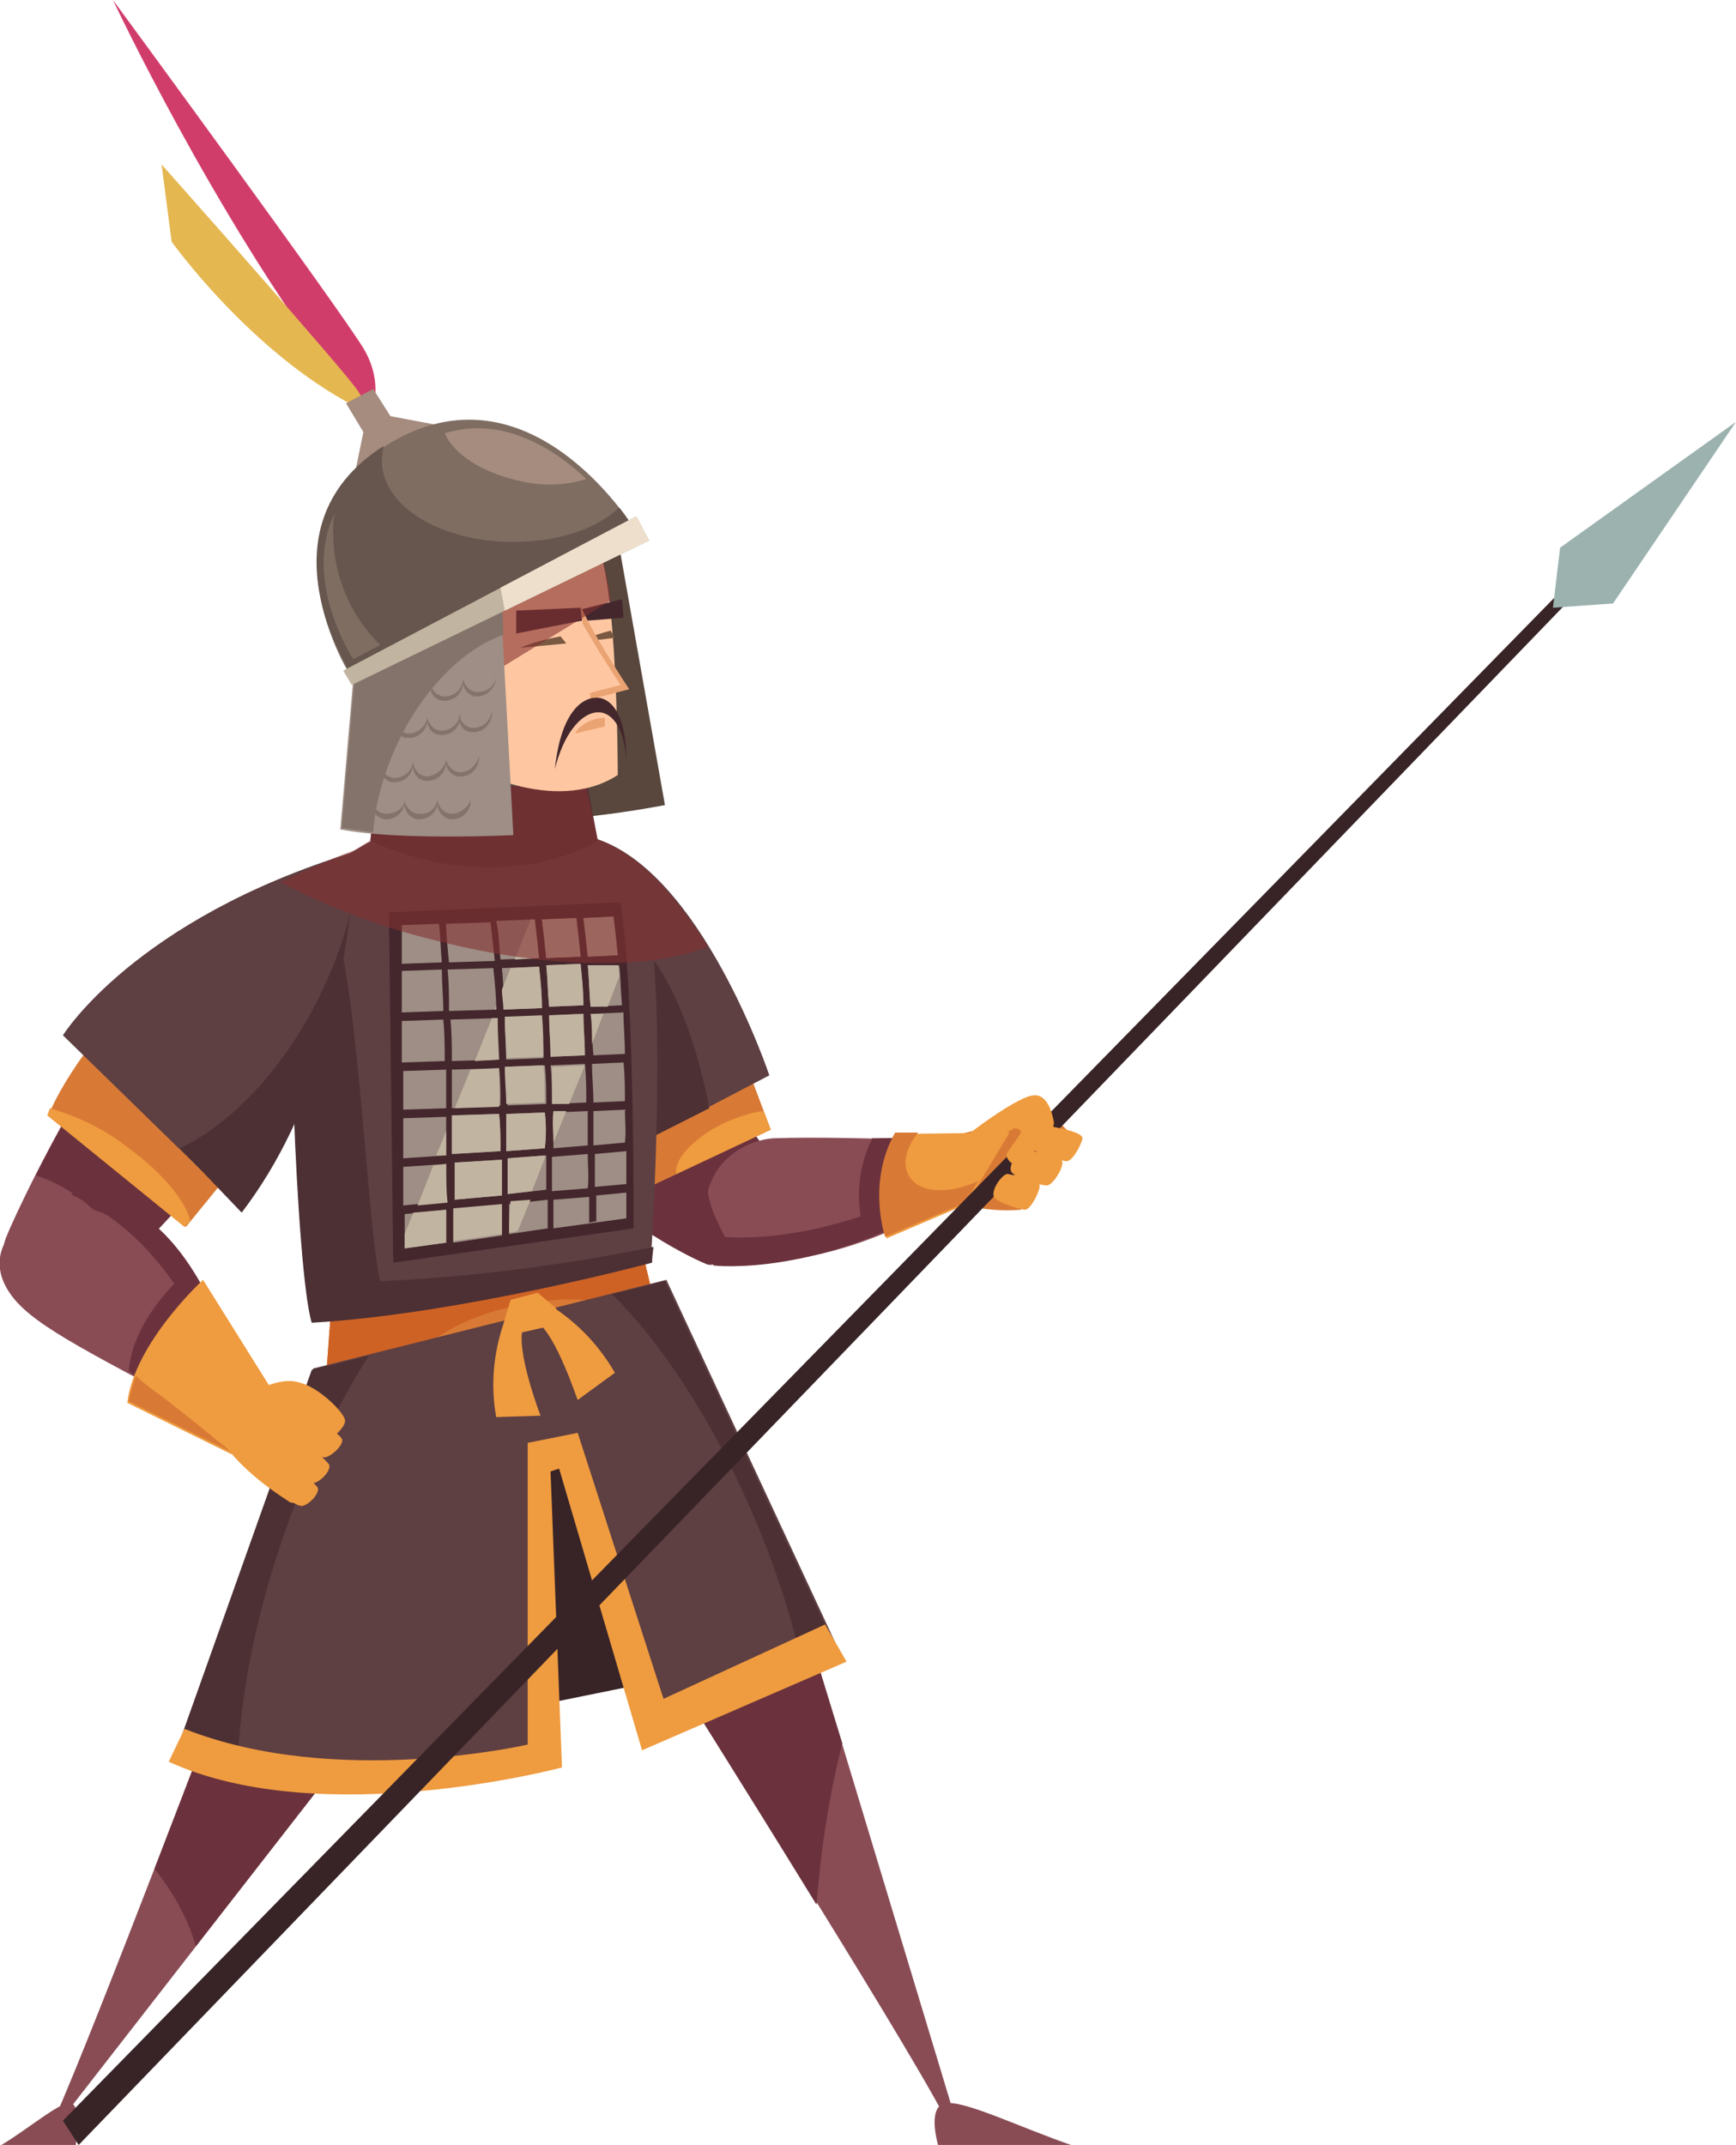 <?xml version="1.0" encoding="utf-8"?>
<!-- Generator: Adobe Illustrator 24.2.1, SVG Export Plug-In . SVG Version: 6.00 Build 0)  -->
<svg version="1.1" id="Warstwa_1" xmlns="http://www.w3.org/2000/svg" xmlns:xlink="http://www.w3.org/1999/xlink" x="0px" y="0px"
	 viewBox="0 0 121.4 150" style="enable-background:new 0 0 121.4 150;" xml:space="preserve">
<style type="text/css">
	.st0{fill:#D87A35;}
	.st1{fill:#D13D6B;}
	.st2{fill:#A58C7E;}
	.st3{fill:#59473D;}
	.st4{fill:#6B323D;}
	.st5{fill:#EF9B3F;}
	.st6{fill:#5E3F42;}
	.st7{fill:#4C3034;}
	.st8{fill:#CE6225;}
	.st9{fill:#382427;}
	.st10{fill:#894C55;}
	.st11{fill:#44272D;}
	.st12{fill:#9E8E85;}
	.st13{fill:#512F35;}
	.st14{fill:#C1B4A0;}
	.st15{opacity:0.6;fill:#843131;enable-background:new    ;}
	.st16{fill:#E5B751;}
	.st17{fill:#FFC7A1;}
	.st18{fill:#7A5841;}
	.st19{fill:#EAA373;}
	.st20{fill:#84736B;}
	.st21{fill:#7F6D62;}
	.st22{fill:#66564E;}
	.st23{fill:#EDDFCC;}
	.st24{fill:#9BB2AF;}
</style>
<g>
	<g id="Warstwa_2_1_">
		<g id="_11">
			<path class="st0" d="M65.6,79.5c0.8,0,1.6-0.2,2.4-0.4c1.4-0.7,2.9-1.3,4.4-1.7c0.5-0.1,2.3,1.6,2.8,2.3
				c-0.6,0.3-3.8,4.9-3.8,4.9c-1.3,0.1-2.6,0-3.8-0.3c-0.4-0.2-1.8,0.2-2.9,0.1C63.1,84.2,65.6,79.5,65.6,79.5z"/>
			<path class="st1" d="M23.4,26.2C14.9,14.9,7.9,0,7.9,0s16.3,22.2,17.6,24.5s0.6,4.3,0.3,4.3S23.9,26.9,23.4,26.2z"/>
			<polygon class="st2" points="24.7,33.7 25.7,28.8 31,29.8 			"/>
			<path class="st3" d="M43.3,38.2l3.2,18.1c0,0-8.6,1.7-12.6,0.8l-1.6-14.7L43.3,38.2z"/>
			<path class="st4" d="M44.3,61.3c4.8,5.7,6.3,19.1,11.5,20.6c2,0.6-4.9,7.2-6.4,6.5c-1.5-0.6-7.2-3.6-8.7-6.7
				C39.2,78.6,42.1,58.8,44.3,61.3z"/>
			<polygon class="st0" points="41.8,84.7 41.2,76.4 51.3,72.1 53.9,79 			"/>
			<path class="st5" d="M53.4,77.7c-1,0.1-2,0.5-2.9,0.9c-2,1-3.4,2.5-3.2,3.5l6.6-3.1L53.4,77.7z"/>
			<path class="st6" d="M40.4,82.2l13.4-7c0,0-4.8-14.4-12.3-16.6C41.5,58.6,36.8,68.2,40.4,82.2z"/>
			<path class="st7" d="M49.6,77.5c-1.4-7.3-4.4-12.9-7.7-12.9c-1,0.1-1.9,0.6-2.5,1.4c-0.8,5.4-0.4,10.9,0.9,16.2L49.6,77.5z"/>
			<polygon class="st0" points="44.8,87 23.1,92.2 22.8,96.3 45.8,91.2 			"/>
			<path class="st8" d="M35.7,91.4c3.4-0.8,6.5-0.7,7.9,0.3l2.2-0.5l-1-4.1l-21.7,5.2l-0.3,4.1L29,95C30.1,93.5,32.6,92.1,35.7,91.4
				z"/>
			<rect x="23.5" y="99.3" transform="matrix(0.98 -0.199 0.199 0.98 -21.046 9.427)" class="st9" width="25.6" height="20"/>
			<path class="st10" d="M0.1,150h5.2c0,0,0.4-2.7-0.3-2.9C4.4,146.8,2.1,148.8,0.1,150z"/>
			<path class="st10" d="M74.9,150h-9.3c0,0-0.8-2.7,0.5-2.9C67.3,146.8,71.4,148.8,74.9,150z"/>
			<path class="st10" d="M16.3,116.3c0,0-9.6,25.4-12.5,31.9h0.5l22.4-28.8L16.3,116.3z"/>
			<path class="st4" d="M13.7,136.1l13-16.7l-10.4-3.1c0,0-2.6,6.9-5.5,14.4C12.1,132.3,13.1,134.1,13.7,136.1z"/>
			<path class="st10" d="M46.7,116.4c0,0,16.1,25.4,19.4,31.7l0.6-0.3l-11-36.4L46.7,116.4z"/>
			<path class="st4" d="M58.9,121.9l-3.2-10.4l-9,5c0,0,5.3,8.4,10.4,16.7C57.4,129.3,58,125.5,58.9,121.9z"/>
			<path class="st6" d="M12.1,123.1c10.7,4.9,27,0.2,27,0.2l-0.8-20.7l0.9-0.5l5.9,19.8l13.7-6.2L46.6,89.5l-24.7,6.2L12.1,123.1z"
				/>
			<path class="st7" d="M25.8,94.8l-4,1l-9.7,27.3c1.5,0.6,3,1.1,4.5,1.5C16.6,114.9,20.7,102.7,25.8,94.8z"/>
			<path class="st7" d="M56.2,116.9l2.5-1.1L46.5,89.6l-3.7,0.9C48.5,96.1,54.1,106.9,56.2,116.9z"/>
			<path class="st5" d="M57.7,113.6l-11.3,5.2l-6-18.6l-3.5,0.7V122c0,0-13.4,3.1-24-1.1l-1.1,2.3c10.7,4.9,27.5,0.4,27.5,0.4
				l-0.8-20.7l0.6-0.2l5.8,19.7l14.3-6.2L57.7,113.6z"/>
			<path class="st6" d="M22,92.3c10.4-0.6,23.5-4,23.5-4s1.6-23.4-1.1-27.3c-2.8-4-11.8-4.8-13.6-4.4c-1.7,0.3-9.1,4.3-9.9,5.9
				C20.1,64.1,20.9,88.8,22,92.3z"/>
			<path class="st7" d="M26.6,89.6c-0.9-2.9-1.7-24.3-3.7-25.7c-1,0.7-2-0.3-2.2,0.1c-0.8,1.6,0,25,1.1,28.5
				c10.4-0.6,23.8-4.2,23.8-4.2s0-0.4,0.1-1.1C39.3,88.5,33,89.3,26.6,89.6z"/>
			<path class="st11" d="M43.4,63.1l-16.2,0.7l0.3,24.5l16.8-2.4C44.3,86,44.4,69.6,43.4,63.1z"/>
			<path class="st12" d="M38.1,77.8l-2.7,0.1c0,0.9,0,1.8,0,2.6l2.7-0.2C38.2,79.5,38.2,78.6,38.1,77.8z"/>
			<path class="st12" d="M35,80.5c0-0.8,0-1.7-0.1-2.6L31.6,78c0,0.9,0,1.8,0,2.7L35,80.5z"/>
			<path class="st12" d="M43.7,77.6l-2.2,0.1c0,0.8,0,1.6,0,2.4l2.2-0.2C43.8,79.1,43.7,78.4,43.7,77.6z"/>
			<path class="st12" d="M41.1,77.7l-2.4,0.1c0,0.9,0,1.7,0,2.5l2.4-0.2C41.1,79.3,41.1,78.5,41.1,77.7z"/>
			<path class="st12" d="M38.4,70.4l2.4-0.1c0-1-0.1-1.9-0.2-2.9l-2.4,0.1C38.3,68.5,38.3,69.4,38.4,70.4z"/>
			<path class="st12" d="M37.9,64.3c0.1,0.8,0.2,1.7,0.3,2.7l2.4-0.1c-0.1-1-0.2-1.9-0.3-2.7L37.9,64.3z"/>
			<path class="st12" d="M41.1,67.5c0.1,0.9,0.1,1.9,0.2,2.9l2.2-0.1c-0.1-1-0.1-2-0.2-2.8H41.1z"/>
			<path class="st12" d="M35,67.1l2.6-0.1c-0.1-1-0.2-1.9-0.3-2.7l-2.6,0.1C34.9,65.2,34.9,66.2,35,67.1z"/>
			<path class="st12" d="M41.5,73.8l2.2-0.1c0-1-0.1-2-0.1-2.9l-2.2,0.1C41.4,71.9,41.4,72.8,41.5,73.8z"/>
			<path class="st12" d="M35,77.3c0-0.9,0-1.8-0.1-2.6l-3.3,0.1c0,0.9,0,1.8,0,2.7L35,77.3z"/>
			<path class="st12" d="M43.6,74.3l-2.2,0.1c0,0.9,0.1,1.8,0.1,2.7l2.2-0.1C43.7,76.1,43.7,75.2,43.6,74.3z"/>
			<path class="st12" d="M38.6,77.2l2.4-0.1c0-0.9,0-1.8-0.1-2.7l-2.4,0.1C38.6,75.4,38.6,76.3,38.6,77.2z"/>
			<path class="st12" d="M38,74c0-1-0.1-2-0.1-2.9l-2.6,0.1c0,1,0.1,1.9,0.1,2.9L38,74z"/>
			<path class="st12" d="M35.1,67.7c0.1,0.9,0.1,1.9,0.2,2.9l2.6-0.1c0-1-0.1-1.9-0.2-2.9L35.1,67.7z"/>
			<path class="st12" d="M35.5,77.3l2.7-0.1c0-0.9,0-1.8-0.1-2.7l-2.7,0.1C35.4,75.5,35.4,76.4,35.5,77.3z"/>
			<path class="st12" d="M31.6,74.2l3.3-0.1c0-1-0.1-2-0.1-2.9l-3.3,0.1C31.6,72.3,31.6,73.2,31.6,74.2z"/>
			<path class="st12" d="M38.4,71c0,1,0.1,1.9,0.1,2.9l2.4-0.1c0-1-0.1-1.9-0.1-2.9L38.4,71z"/>
			<path class="st12" d="M35.1,86.4c0-0.6,0-1.3,0-2.1l-3.4,0.3c0,1.1,0,1.9,0,2.3L35.1,86.4z"/>
			<path class="st12" d="M31.4,67.3l3.2-0.1c-0.1-1-0.2-1.9-0.3-2.7l-3.1,0.1C31.2,65.3,31.3,66.3,31.4,67.3z"/>
			<path class="st12" d="M41.1,80.7l-2.5,0.2c0,0.9,0,1.7,0,2.4l2.5-0.2C41.2,82.3,41.1,81.5,41.1,80.7z"/>
			<path class="st12" d="M43.8,80.5l-2.2,0.2c0,0.9,0,1.7,0,2.3l2.2-0.2C43.8,82.1,43.8,81.3,43.8,80.5z"/>
			<path class="st12" d="M35.5,81c0,0.9,0,1.8,0,2.5l2.7-0.3c0-0.7,0-1.6,0-2.4L35.5,81z"/>
			<path class="st12" d="M31.2,84.6l-2.9,0.3v2.4l2.9-0.4C31.2,86.3,31.2,85.5,31.2,84.6z"/>
			<path class="st12" d="M41.7,83.6c0,1.1,0,1.8,0,1.8l-0.5,0.1c0-0.5,0-1.1,0-1.8l-2.5,0.2c0,0.9,0,1.6,0,2l5.1-0.7
				c0,0,0-0.7,0-1.8L41.7,83.6z"/>
			<path class="st12" d="M30.9,67.3c-0.1-1-0.1-1.9-0.2-2.7l-2.6,0.1v2.7L30.9,67.3z"/>
			<path class="st12" d="M38.3,83.9l-2.7,0.3c0,1,0,1.7,0,2.1l2.7-0.4C38.3,85.3,38.3,84.7,38.3,83.9z"/>
			<path class="st12" d="M41.1,66.9l2.1-0.1c-0.1-1-0.2-1.9-0.3-2.7l-2.1,0.1C40.9,64.9,41,65.9,41.1,66.9z"/>
			<path class="st12" d="M28.1,70.8l2.9-0.1c0-1-0.1-1.9-0.1-2.9l-2.8,0.1L28.1,70.8z"/>
			<path class="st12" d="M34.7,70.6c0-1-0.1-1.9-0.2-2.9l-3.2,0.1c0.1,0.9,0.1,1.9,0.1,2.9L34.7,70.6z"/>
			<path class="st12" d="M31,71.3l-2.9,0.1v2.9l3-0.1C31.1,73.3,31.1,72.3,31,71.3z"/>
			<path class="st12" d="M35.1,83.6c0-0.8,0-1.6,0-2.5l-3.3,0.2v2.6L35.1,83.6z"/>
			<path class="st12" d="M31.2,84c0-0.8,0-1.7,0-2.6l-3,0.2v2.7L31.2,84z"/>
			<path class="st12" d="M31.2,80.8c0-0.9,0-1.8,0-2.7l-3,0.1V81L31.2,80.8z"/>
			<path class="st12" d="M31.2,77.5c0-0.9,0-1.8,0-2.7l-3,0.1v2.7L31.2,77.5z"/>
			<path class="st10" d="M11.8,67.8c-5.3,5.5-10.7,17-11.4,18.8C-0.7,89.7,2.5,92.7,4,92s14.1-12.6,15.5-17.2
				C20.5,71.7,14.2,65.3,11.8,67.8z"/>
			<path class="st4" d="M12.6,67.3c2.7,1.1,5.7,5,5,7.2C16.2,78.9,4.9,90.4,2.5,92c0.5,0.4,1.1,0.6,1.7,0.4
				c1.5-0.7,13.9-13.1,15.4-17.7C20.5,71.9,15.3,66.5,12.6,67.3z"/>
			<path class="st4" d="M11.8,67.8c-3.5,3.7-7.1,10-9.3,14.4c1.9,0.6,3.6,1.8,4.9,3.3c0.7,0.8,1.2,1.7,1.6,2.6
				c4.2-4.2,9.6-10.4,10.6-13.4C20.5,71.7,14.2,65.3,11.8,67.8z"/>
			<path class="st0" d="M3.4,78c1.1-2.9,4.7-7.4,6.7-9.2l6,13.2L13,85.8L3.4,78z"/>
			<path class="st5" d="M13.3,85.4c-0.2-1.2-1.8-3.3-4.3-5.1c-1.6-1.3-3.5-2.2-5.5-2.8c-0.1,0.2-0.1,0.3-0.2,0.5l9.6,7.8L13.3,85.4z
				"/>
			<path class="st6" d="M16.7,84.4l-12.3-12c0,0,5-8.1,20.3-12.8C24.7,59.5,25.2,73.3,16.7,84.4z"/>
			<path class="st7" d="M24.5,63.7c-0.3,1.5-0.8,2.9-1.4,4.3c-2.4,5.8-6.5,10.4-10.5,12.3l4.3,4.5C22.4,77.6,23.9,68.7,24.5,63.7z"
				/>
			<path class="st10" d="M50.4,81.5c0.9-1.1,2.3-1.8,3.7-1.9c2.9-0.1,7,0,13.1,0.2l-0.3,3.8c-9.3,5.9-16.6,4.6-16.6,4.6
				C49.3,86.3,48.7,83.7,50.4,81.5z"/>
			<path class="st4" d="M50.7,86.5c-0.6-1.2-1.4-2.6-1.2-4.2c-1.3,2.1-0.5,4.5,0.4,6.2c0,0,7.6,0.9,16.9-5l0.2-1.6
				C58,87.3,50.7,86.5,50.7,86.5z"/>
			<path class="st13" d="M25.9,58.8l0.4-3.8h14.8l0.7,3.8C41.8,58.8,35.3,63,25.9,58.8z"/>
			<path class="st14" d="M38.1,77.8l-2.7,0.1c0,0.9,0,1.8,0,2.6l2.7-0.2C38.2,79.5,38.2,78.6,38.1,77.8z"/>
			<path class="st14" d="M35,80.5c0-0.8,0-1.7-0.1-2.6L31.6,78c0,0.9,0,1.8,0,2.7L35,80.5z"/>
			<path class="st14" d="M38.7,79.9l0.9-2.2h-0.9C38.6,78.5,38.7,79.2,38.7,79.9z"/>
			<path class="st14" d="M38.4,70.4l2.4-0.1c0-1-0.1-1.9-0.2-2.9l-2.4,0.1C38.3,68.5,38.3,69.4,38.4,70.4z"/>
			<path class="st14" d="M40.6,66.9c-0.1-1-0.2-1.9-0.3-2.7l-2.4,0.1c0.1,0.8,0.2,1.7,0.3,2.7L40.6,66.9z"/>
			<path class="st14" d="M41.1,67.5c0.1,0.9,0.1,1.9,0.2,2.9h1.2l0.8-2.1c0-0.3,0-0.6-0.1-0.8H41.1z"/>
			<path class="st14" d="M37.4,64.3h-0.3L36,67.1l1.7-0.1C37.6,66,37.5,65.1,37.4,64.3z"/>
			<path class="st14" d="M41.4,73l0.8-2.1h-0.9C41.4,71.6,41.4,72.3,41.4,73z"/>
			<path class="st14" d="M34.9,74.7l-2,0.1l-1.1,2.7l3.1-0.1C35,76.4,34.9,75.6,34.9,74.7z"/>
			<path class="st14" d="M38.6,77.2h1.2l1.1-2.7l-2.3,0.1C38.6,75.4,38.6,76.3,38.6,77.2z"/>
			<path class="st14" d="M37.9,71l-2.6,0.1c0,1,0.1,1.9,0.1,2.9l2.6-0.1C38,73,38,72,37.9,71z"/>
			<path class="st14" d="M37.9,70.5c0-1-0.1-1.9-0.2-2.9l-2,0.1l-0.6,1.5c0,0.5,0.1,0.9,0.1,1.4L37.9,70.5z"/>
			<path class="st14" d="M38,74.5l-2.7,0.1c0,0.9,0.1,1.8,0.1,2.6l2.7-0.1C38.1,76.3,38.1,75.4,38,74.5z"/>
			<path class="st14" d="M34.8,71.2h-0.4l-1.2,3l1.7-0.1C34.8,73.1,34.8,72.1,34.8,71.2z"/>
			<path class="st14" d="M38.4,71c0,1,0.1,1.9,0.1,2.9l2.4-0.1c0-1-0.1-1.9-0.1-2.9L38.4,71z"/>
			<path class="st14" d="M31.7,84.5c0,1.1,0,1.9,0,2.3l3.4-0.5c0-0.6,0-1.3,0-2.1L31.7,84.5z"/>
			<path class="st14" d="M35.5,81c0,0.9,0,1.8,0,2.5l1.7-0.2l0.9-2.3c0-0.1,0-0.1,0-0.2L35.5,81z"/>
			<path class="st14" d="M31.2,86.9c0-0.6,0-1.4,0-2.3l-2.3,0.2l-0.6,1.5v1L31.2,86.9z"/>
			<path class="st14" d="M35.6,86.2l0.6-0.1l0.9-2.2L35.7,84C35.6,85.1,35.6,85.9,35.6,86.2z"/>
			<path class="st14" d="M43.2,66.8c-0.1-1-0.2-1.9-0.3-2.7l-2.1,0.1c0.1,0.8,0.2,1.7,0.3,2.7L43.2,66.8z"/>
			<path class="st14" d="M34.7,70.3l-0.1,0.3h0.1C34.7,70.5,34.7,70.4,34.7,70.3z"/>
			<path class="st14" d="M31.7,83.9l3.4-0.3c0-0.8,0-1.6,0-2.5l-3.3,0.2v2.6H31.7z"/>
			<path class="st14" d="M31.2,81.4l-0.9,0.1l-1.1,2.8l2.1-0.2C31.2,83.2,31.2,82.3,31.2,81.4z"/>
			<path class="st14" d="M31.2,79.1l-0.7,1.7h0.7C31.2,80.2,31.2,79.6,31.2,79.1z"/>
			<path class="st15" d="M49.5,66.2c-2-3.2-4.6-6.4-7.7-7.5L41,55H26.3l-0.4,3.8l0,0c-0.4,0.2-0.8,0.5-1.2,0.7l0,0
				c-1.7,0.6-3.4,1.4-5.1,2.2c3.5,1.8,7.2,3.2,11,4.1C38.4,67.8,45.6,67.8,49.5,66.2z"/>
			<path class="st16" d="M24.8,28.4C17.5,24.6,12,16.9,12,16.9l-0.7-5.4c0,0,12.7,14.3,13.7,15.8C26,28.8,25.9,29,24.8,28.4z"/>
			<path class="st17" d="M31.2,44.4l1.3,9.1c0,0,6.2,3.6,10.7,0.7c0,0,0-14.3-1.6-16.3C40.1,36,31.1,39.1,31.2,44.4z"/>
			<path class="st18" d="M42.7,44.1c-0.7,0.2-1.5,0.4-2.1,0.8l2.4-0.3L42.7,44.1z"/>
			<polygon class="st2" points="25.4,30.2 24.2,28.2 26.1,27.2 27.3,29.1 			"/>
			<polygon class="st5" points="35.7,90.9 35.2,92.6 36.4,93.2 38.6,92.7 38.9,91.5 37.6,90.4 			"/>
			<path class="st5" d="M36.6,92.8l-1.4-0.2c-0.7,2.1-0.9,4.3-0.5,6.5l3.1-0.1C37.8,99,36,94.3,36.6,92.8z"/>
			<path class="st5" d="M37.5,92.4l1-1.1c1.9,1.2,3.4,2.8,4.5,4.7l-2.6,1.9C40.4,98,38.9,93.3,37.5,92.4z"/>
			<path class="st19" d="M40.6,42.3c0.5,1.5,3.4,5.9,3.4,5.9l-2.7,0.7L40.6,42.3z"/>
			<path class="st17" d="M40.1,42.3c0.5,1.4,3.3,5.6,3.3,5.6l-2.7,0.7L40.1,42.3z"/>
			<path class="st11" d="M41.6,48.8c-0.3,0-2.3,0.2-2.8,5c1.2-4.9,4.7-5.5,5-0.6C43.8,49.3,42.3,48.7,41.6,48.8z"/>
			<polygon class="st11" points="40.7,43.4 36.1,44.3 36.1,42.7 40.6,42.5 			"/>
			<polygon class="st11" points="43.5,41.9 40.7,42.6 41.1,43.4 43.6,43.2 			"/>
			<path class="st19" d="M40.2,51.3c0.4-0.7,1.3-1.1,2.1-1.1v0.6L40.2,51.3z"/>
			<path class="st18" d="M39.2,44.5c-1,0.2-1.9,0.4-2.8,0.8l3.2-0.3L39.2,44.5z"/>
			<path class="st15" d="M32.1,48.5L42.7,42c-0.1-1.2-0.4-2.4-0.8-3.6L32.4,43L32.1,48.5z"/>
			<path class="st12" d="M35,41.7l0.9,16.7c0,0-8,0.4-12.1-0.4l1-11.6L35,41.7z"/>
			<path class="st20" d="M27.4,52.9c1.8-4.4,4.9-7.5,7.8-8.5l-0.1-2.8l-10.2,4.7l-1,11.6c0.7,0.1,1.5,0.2,2.2,0.3
				C26.2,56.5,26.7,54.6,27.4,52.9z"/>
			<path class="st21" d="M24.6,47.4l19.9-10.2c0,0-7.1-11.9-16.9-6.4C17.5,36.5,24.6,47.4,24.6,47.4z"/>
			<path class="st22" d="M35.9,37.9c-5.1,0-9.2-2.5-9.2-5.7c0-0.3,0.1-0.6,0.1-1c-9,5.8-2.2,16-2.2,16l19.9-10
				c-0.4-0.6-0.7-1.1-1.2-1.7C41.7,37,39,37.9,35.9,37.9z"/>
			<polygon class="st14" points="44.5,36.1 45.4,37.8 24.6,47.9 24,46.9 			"/>
			<path class="st23" d="M35.3,42.7l10.1-4.9l-0.9-1.7l-9.5,5C35.1,41.6,35.2,42.2,35.3,42.7z"/>
			<path class="st4" d="M60.4,86c-0.6-2.1-0.4-4.4,0.6-6.4l6.8-0.1l-2.6,4.3L60.4,86z"/>
			<path class="st5" d="M62,86.6c0,0-1.3-3.9,0.7-7.3l7.9-0.1l-3,5L62,86.6z"/>
			<path class="st0" d="M63.5,82.1c-0.4-0.8-0.1-1.9,0.7-2.9h-1.6c-2,3.5-0.7,7.3-0.7,7.3l5.6-2.4l0.9-1.5
				C66.2,83.6,64.1,83.4,63.5,82.1z"/>
			<polygon class="st9" points="5.5,150 4.4,148.3 118,32.3 118.6,32.8 			"/>
			<path class="st20" d="M28.6,51.3c-0.5,0-0.9-0.4-1-0.9l0,0c-0.1,0.5,0.2,1.1,0.8,1.2c0.1,0,0.1,0,0.2,0c0.7,0,1.2-0.5,1.3-1.2
				c0-0.1,0-0.2,0-0.3C29.8,50.8,29.2,51.3,28.6,51.3z"/>
			<path class="st20" d="M30.9,51.1c-0.5,0-0.9-0.4-1-0.9l0,0c-0.1,0.5,0.2,1.1,0.8,1.2c0.1,0,0.1,0,0.2,0c0.7,0,1.2-0.5,1.3-1.2
				c0-0.1,0-0.2,0-0.3C32.1,50.6,31.5,51.1,30.9,51.1z"/>
			<path class="st20" d="M33.1,50.9c-0.5,0-0.9-0.4-1-0.9l0,0c-0.1,0.5,0.2,1.1,0.8,1.2c0.1,0,0.1,0,0.2,0c0.7,0,1.2-0.5,1.3-1.2
				c0-0.1,0-0.2,0-0.3C34.3,50.4,33.8,50.9,33.1,50.9z"/>
			<path class="st20" d="M27.6,54.4c-0.5,0-0.9-0.4-1-0.9l0,0c-0.1,0.6,0.3,1.1,0.8,1.2c0.1,0,0.1,0,0.2,0c0.7,0,1.2-0.5,1.3-1.2
				c0-0.1,0-0.2,0-0.3C28.8,53.9,28.3,54.4,27.6,54.4z"/>
			<path class="st20" d="M29.9,54.3c-0.5,0-0.9-0.4-1-0.9l0,0c-0.1,0.5,0.2,1.1,0.8,1.2c0.1,0,0.1,0,0.2,0c0.7,0,1.2-0.5,1.3-1.2
				c0-0.1,0-0.2,0-0.3C31.1,53.7,30.6,54.2,29.9,54.3z"/>
			<path class="st20" d="M32.2,54c-0.5,0-0.9-0.4-1-0.9l0,0c-0.1,0.6,0.3,1.1,0.8,1.2c0.1,0,0.1,0,0.2,0c0.7,0,1.2-0.5,1.3-1.2
				c0-0.1,0-0.2,0-0.3C33.4,53.5,32.8,54,32.2,54z"/>
			<path class="st20" d="M27,56.9c-0.5,0-0.9-0.4-1-0.9l0,0c-0.1,0.6,0.3,1.2,0.9,1.3H27c0.7,0,1.2-0.5,1.3-1.1c0-0.1,0-0.2,0-0.3
				C28.3,56.5,27.7,56.9,27,56.9z"/>
			<path class="st20" d="M29.3,56.9c-0.5,0-0.9-0.4-1-0.9l0,0c-0.1,0.6,0.3,1.2,0.9,1.3h0.1c0.6,0,1.2-0.4,1.3-1.1
				c0-0.1,0-0.2,0-0.3C30.5,56.5,30,57,29.3,56.9z"/>
			<path class="st20" d="M31.6,56.9c-0.5,0-0.9-0.4-1-0.9l0,0c-0.1,0.6,0.3,1.2,0.9,1.3h0.1c0.7,0,1.2-0.5,1.3-1.1
				c0-0.1,0-0.2,0-0.3C32.8,56.4,32.2,56.9,31.6,56.9z"/>
			<path class="st20" d="M28.8,48.8c-0.5,0-0.9-0.4-1-0.9l0,0c-0.1,0.5,0.2,1.1,0.8,1.2c0.1,0,0.1,0,0.2,0c0.7,0,1.2-0.5,1.3-1.2
				c0-0.1,0-0.2,0-0.3C30,48.3,29.5,48.8,28.8,48.8z"/>
			<path class="st20" d="M31.1,48.7c-0.5,0-0.9-0.4-1-0.9l0,0c-0.1,0.5,0.2,1.1,0.8,1.2c0.1,0,0.1,0,0.2,0c0.7,0,1.2-0.5,1.3-1.2
				c0-0.1,0-0.2,0-0.3C32.3,48.2,31.8,48.7,31.1,48.7z"/>
			<path class="st20" d="M33.4,48.4c-0.5,0-0.9-0.4-1-0.9l0,0c-0.1,0.6,0.3,1.1,0.8,1.2c0.1,0,0.1,0,0.2,0c0.7,0,1.3-0.7,1.3-1.4
				v-0.1C34.7,47.9,34.1,48.4,33.4,48.4z"/>
			<polygon class="st24" points="108.6,42.5 109.1,38.3 121.4,29.5 112.8,42.2 			"/>
			<path class="st2" d="M31.1,30.3c0.6,1.4,2.5,2.7,5.1,3.3c1.6,0.4,3.2,0.4,4.8-0.1C39,31.6,35.3,29,31.1,30.3z"/>
			<path class="st21" d="M23.3,37.3c0-0.5,0-0.9,0.1-1.4c-2.3,4.7,1.3,10.2,1.3,10.2l1.9-1C24.5,43.1,23.3,40.2,23.3,37.3z"/>
			<path class="st5" d="M66.3,80.5c1.9-1.7,5.1-3.9,6-3.9c0.9-0.1,1.3,1.2,1.4,1.9c0.1,0.6-1.9,2.6-2.3,2.9s-1.1-0.3-1-0.7
				c0.2-0.4,1.1-1.5,1-1.6c-0.1-0.1-0.3-0.2-0.4-0.2C71,78.7,67.1,81.6,66.3,80.5z"/>
			<path class="st5" d="M72.1,80.2c-0.2-0.6,0.8-1.7,1.1-1.5c0.3,0.1,2.5,0.4,2.5,0.9c-0.1,0.5-0.7,1.6-1.1,1.6S72.3,80.7,72.1,80.2
				z"/>
			<path class="st5" d="M70.7,81.9c-0.2-0.6,0.8-1.7,1.1-1.5c0.3,0.1,2.5,0.4,2.5,0.9s-0.7,1.6-1.1,1.6S70.9,82.4,70.7,81.9z"/>
			<path class="st5" d="M69.5,83.7c-0.2-0.6,0.7-1.7,1-1.6c0.3,0.1,2.3,0.3,2.2,0.9c-0.1,0.6-0.7,1.6-1,1.6
				C71.4,84.6,69.7,84.1,69.5,83.7z"/>
			<path class="st5" d="M19.4,101.9c-0.8-0.1-1.3,1.1-0.9,1.4c0.3,0.3,2.1,2.2,2.7,2c0.6-0.2,1.2-1,1-1.3
				C21.9,103.6,20,102,19.4,101.9z"/>
			<path class="st5" d="M20.2,100.3c-0.8-0.1-1.3,1.1-0.9,1.4c0.3,0.3,2.1,2.2,2.7,2c0.6-0.2,1.2-1,1-1.3S20.9,100.3,20.2,100.3z"/>
			<path class="st5" d="M21.3,98.8c-0.8-0.1-1.3,1-1,1.3s1.9,2,2.5,1.8s1.3-1,1.1-1.3S22,98.8,21.3,98.8z"/>
			<path class="st5" d="M16.2,97.9c2.4-1,3.6-1.6,4.8-1.2c1.2,0.3,2.8,1.8,3.1,2.5s-1.7,2-2.2,2.1s-1.7-0.9-1.5-1.3
				c0.2-0.4,1.1-0.6,0.9-0.9c-0.2-0.2-0.5-0.6-0.5-0.6S17.5,99.5,16.2,97.9z"/>
			<path class="st10" d="M0.6,90.3c1.4,2.2,4.9,3.9,14.1,8.8l2.3-3c-3.2-8.5-5.4-9.2-9.4-11.1C3.6,83.1-1.9,86.4,0.6,90.3z"/>
			<path class="st4" d="M5.1,83.6c4,1.9,7.8,5.5,10.9,13.7l0.9-1.2c-3.2-8.5-5.6-10.7-9.6-12.7C6.2,82.9,4.7,83.4,5.1,83.6z"/>
			<path class="st4" d="M12.9,89.1c0,0-3.6,3-3.9,6.8l5.6,3.6l1.3-5.1L12.9,89.1z"/>
			<path class="st5" d="M14.2,89.5c0,0-4.8,4.4-5.3,8.6l7.3,3.6l3-4.2L14.2,89.5z"/>
			<path class="st0" d="M10.7,97.2c-0.4-0.3-0.8-0.6-1.2-1C9.3,96.8,9.1,97.4,9,98l7.3,3.6C16.3,101.7,12.8,98.7,10.7,97.2z"/>
			<path class="st5" d="M17.6,95.6c0,0,1.6,1.9,2.3,2.1c1.1,0.3,3,0.7,2.9,1.7c-1.1,6.9-2.6,5.6-2.6,5.6c-1.4-0.9-2.7-1.9-3.8-3.1
				c-1.3-1.6-1.9-2.5-2.9-3.3C12.2,97.7,17.6,95.6,17.6,95.6z"/>
		</g>
	</g>
</g>
</svg>
